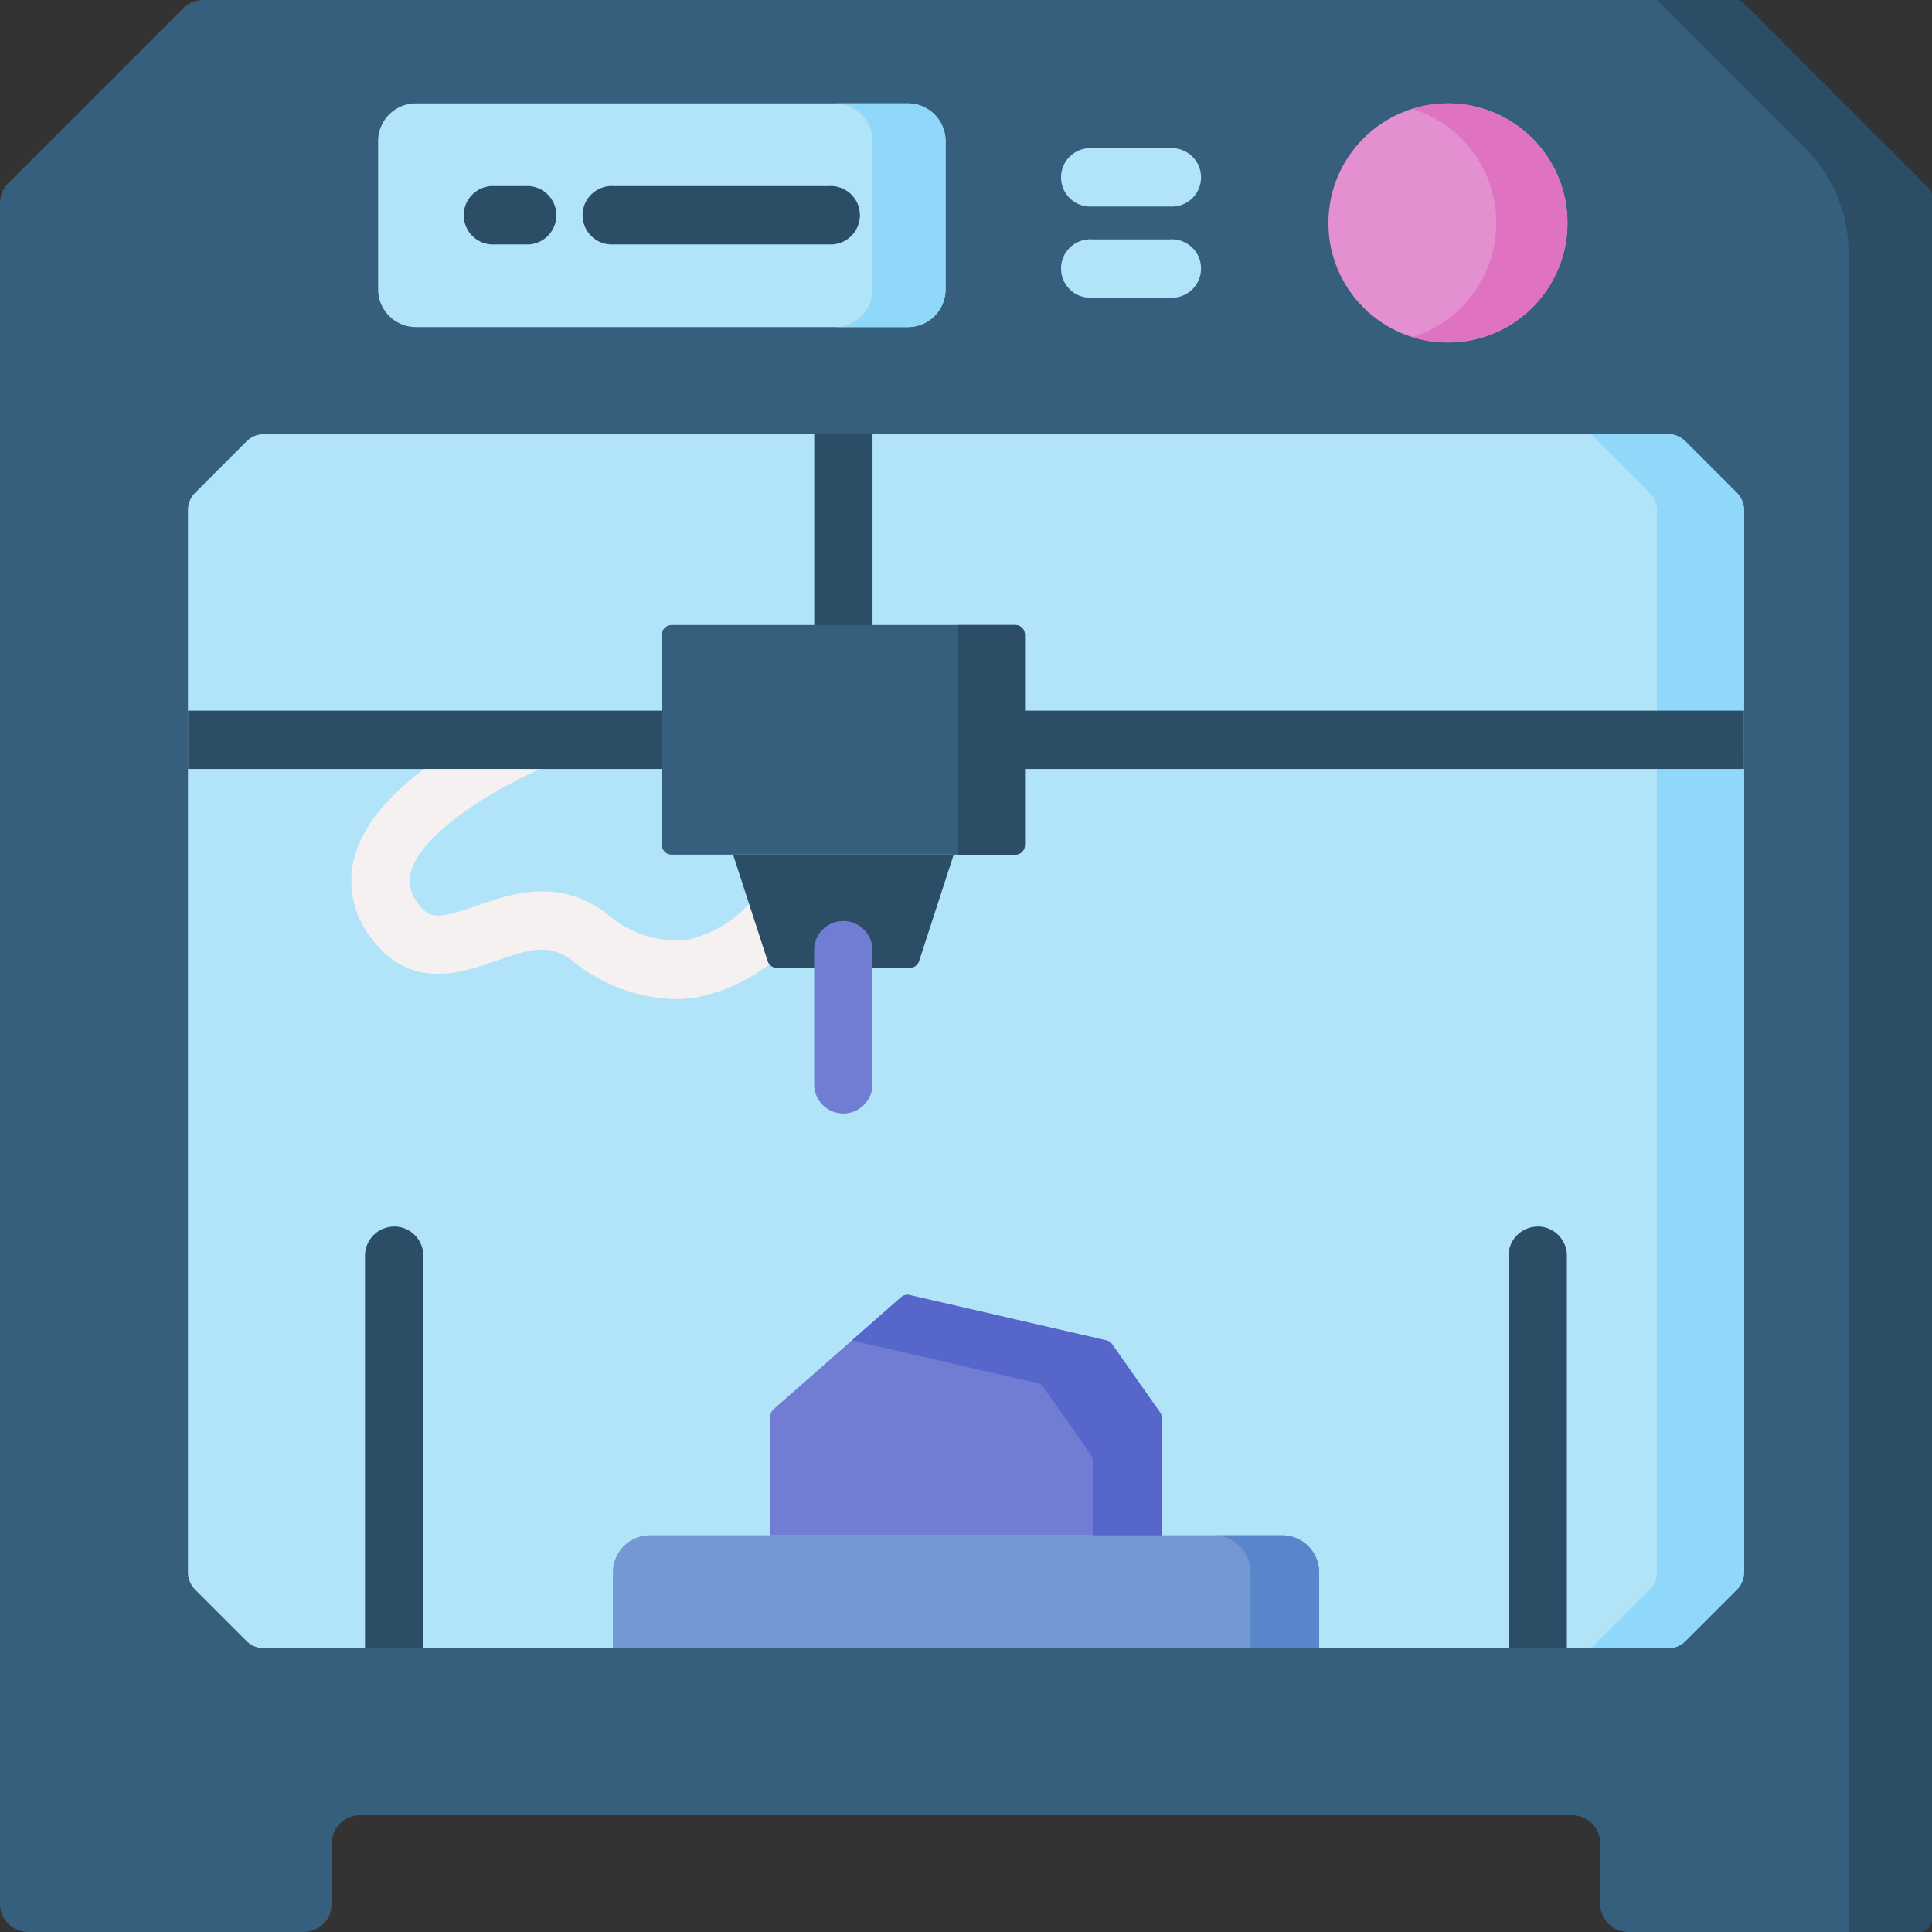 <svg xmlns="http://www.w3.org/2000/svg" xmlns:xlink="http://www.w3.org/1999/xlink" width="119" height="119" viewBox="0 0 119 119">
  <rect x="0" y="0" width="119" height="119" fill="#333333" stroke="none"/>
  <defs>
    <clipPath id="clip-path">
      <rect id="Rectángulo_5878" data-name="Rectángulo 5878" width="119" height="119" transform="translate(426 5477)" fill="#fff" stroke="#707070" stroke-width="1"/>
    </clipPath>
  </defs>
  <g id="Enmascarar_grupo_28" data-name="Enmascarar grupo 28" transform="translate(-426 -5477)" clip-path="url(#clip-path)">
    <g id="impresion-3d" transform="translate(426 5477)">
      <path id="Trazado_104674" data-name="Trazado 104674" d="M106.487,0H12.513a1.732,1.732,0,0,0-1.224.507L.507,11.288A1.732,1.732,0,0,0,0,12.513V117.268A1.732,1.732,0,0,0,1.732,119H18.7a1.732,1.732,0,0,0,1.732-1.732v-3.72a1.732,1.732,0,0,1,1.732-1.732H96.833a1.732,1.732,0,0,1,1.732,1.732v3.72A1.732,1.732,0,0,0,100.3,119h16.973A1.732,1.732,0,0,0,119,117.268V12.513a1.732,1.732,0,0,0-.507-1.224L107.712.507A1.732,1.732,0,0,0,106.487,0Z" fill="#365e7d"/>
      <g id="Grupo_55197" data-name="Grupo 55197">
        <path id="Trazado_104675" data-name="Trazado 104675" d="M106.971,0h-4.912l9.152,9.152a9.026,9.026,0,0,1,2.644,6.383V119h4.389a.757.757,0,0,0,.757-.757V12.029a.565.565,0,0,0-.165-.4L107.37.165a.565.565,0,0,0-.4-.165Z" fill="#2b4d66"/>
      </g>
      <path id="Trazado_104676" data-name="Trazado 104676" d="M103.814,101.078a1.527,1.527,0,0,1-1.08.447H16.265a1.527,1.527,0,0,1-1.08-.447l-3.161-3.161a1.526,1.526,0,0,1-.447-1.08V31.429a1.527,1.527,0,0,1,.447-1.08l3.161-3.161a1.527,1.527,0,0,1,1.08-.447h86.47a1.527,1.527,0,0,1,1.08.447l3.161,3.161a1.526,1.526,0,0,1,.447,1.08V96.838a1.527,1.527,0,0,1-.447,1.08Z" fill="#b1e4f9"/>
      <path id="Trazado_104677" data-name="Trazado 104677" d="M103.814,27.189a1.527,1.527,0,0,0-1.08-.447H98l3.608,3.608a1.527,1.527,0,0,1,.447,1.08V96.838a1.527,1.527,0,0,1-.447,1.08L98,101.526h4.731a1.527,1.527,0,0,0,1.08-.447l3.161-3.161a1.527,1.527,0,0,0,.447-1.08V31.429a1.527,1.527,0,0,0-.447-1.08l-3.161-3.161Z" fill="#90d8f9"/>
      <path id="Trazado_104678" data-name="Trazado 104678" d="M58.242,17.823a2.323,2.323,0,0,1-2.323,2.323H25.614a2.323,2.323,0,0,1-2.323-2.323V8.692a2.323,2.323,0,0,1,2.323-2.323H55.919a2.323,2.323,0,0,1,2.323,2.323Z" fill="#b1e4f9"/>
      <path id="Trazado_104679" data-name="Trazado 104679" d="M55.919,6.369h-4.5a2.323,2.323,0,0,1,2.323,2.323v9.131a2.323,2.323,0,0,1-2.323,2.323h4.5a2.323,2.323,0,0,0,2.323-2.323V8.692A2.323,2.323,0,0,0,55.919,6.369Z" fill="#90d8f9"/>
      <path id="Trazado_104680" data-name="Trazado 104680" d="M24.282,75.551a1.8,1.8,0,0,0-1.8,1.8v24.179h3.592V77.346a1.8,1.8,0,0,0-1.8-1.8Z" fill="#2b4d66"/>
      <path id="Trazado_104681" data-name="Trazado 104681" d="M94.718,75.551a1.8,1.8,0,0,0-1.8,1.8v24.179h3.592V77.346a1.8,1.8,0,0,0-1.8-1.8Z" fill="#2b4d66"/>
      <circle id="Elipse_4143" data-name="Elipse 4143" cx="7.364" cy="7.364" r="7.364" transform="translate(81.822 6.369)" fill="#e490d0"/>
      <path id="Trazado_104682" data-name="Trazado 104682" d="M89.186,6.369a7.358,7.358,0,0,0-2.194.333,7.367,7.367,0,0,1,0,14.063,7.365,7.365,0,1,0,2.194-14.4Z" fill="#df73c1"/>
      <g id="Grupo_55200" data-name="Grupo 55200">
        <g id="Grupo_55198" data-name="Grupo 55198">
          <path id="Trazado_104683" data-name="Trazado 104683" d="M72.05,12.721H67.282a1.8,1.8,0,1,1,0-3.591H72.05a1.8,1.8,0,1,1,0,3.591Z" fill="#b1e4f9"/>
        </g>
        <g id="Grupo_55199" data-name="Grupo 55199">
          <path id="Trazado_104684" data-name="Trazado 104684" d="M72.05,18.336H67.282a1.8,1.8,0,1,1,0-3.591H72.05a1.8,1.8,0,1,1,0,3.591Z" fill="#b1e4f9"/>
        </g>
      </g>
      <g id="Grupo_55201" data-name="Grupo 55201">
        <path id="Trazado_104685" data-name="Trazado 104685" d="M41.563,61.542a10.454,10.454,0,0,1-6.354-2.4c-1.361-1.038-2.606-.678-4.69.049-2.121.74-5.326,1.857-7.729-1.517a5.659,5.659,0,0,1-.925-4.988c1.434-4.972,9.468-8.406,10.379-8.781a1.8,1.8,0,0,1,1.368,3.321c-2.826,1.168-7.577,3.954-8.3,6.457a2.079,2.079,0,0,0,.4,1.908c.73,1.025,1.2,1.052,3.62.209,2.146-.749,5.086-1.774,8.05.487a6.511,6.511,0,0,0,4.965,1.6,7.361,7.361,0,0,0,4.267-2.778,1.8,1.8,0,1,1,2.957,2.038,10.965,10.965,0,0,1-6.66,4.287,8.555,8.555,0,0,1-1.353.108Z" fill="#f6f1f1"/>
      </g>
      <g id="Grupo_55204" data-name="Grupo 55204">
        <g id="Grupo_55202" data-name="Grupo 55202">
          <path id="Trazado_104686" data-name="Trazado 104686" d="M32.341,15.053H30.493a1.8,1.8,0,1,1,0-3.591h1.848a1.8,1.8,0,1,1,0,3.591Z" fill="#2b4d66"/>
        </g>
        <g id="Grupo_55203" data-name="Grupo 55203">
          <path id="Trazado_104687" data-name="Trazado 104687" d="M51.039,15.053H37.812a1.8,1.8,0,1,1,0-3.591H51.039a1.8,1.8,0,1,1,0,3.591Z" fill="#2b4d66"/>
        </g>
      </g>
      <path id="Trazado_104688" data-name="Trazado 104688" d="M81.251,101.526h-43.5V96.845a2.279,2.279,0,0,1,2.279-2.279H78.972a2.279,2.279,0,0,1,2.279,2.279v4.681Z" fill="#7398d3"/>
      <path id="Trazado_104689" data-name="Trazado 104689" d="M81.251,96.845a2.279,2.279,0,0,0-2.279-2.278H74.748a2.279,2.279,0,0,1,2.279,2.278v4.681h4.224Z" fill="#5986cb"/>
      <path id="Trazado_104690" data-name="Trazado 104690" d="M47.453,94.566V87.248a.6.6,0,0,1,.2-.451L55.5,79.905a.6.6,0,0,1,.531-.134L68.141,82.56a.6.6,0,0,1,.357.24l2.941,4.179a.6.6,0,0,1,.109.346v7.242H47.453Z" fill="#707dd3"/>
      <path id="Trazado_104691" data-name="Trazado 104691" d="M68.5,82.8a.6.6,0,0,0-.357-.24L56.027,79.771a.6.6,0,0,0-.531.134l-3.023,2.658L63.9,85.194a.6.6,0,0,1,.357.24L67.2,89.613a.6.6,0,0,1,.109.346v4.608h4.241V87.324a.6.6,0,0,0-.109-.346Z" fill="#5766cb"/>
      <path id="Trazado_104692" data-name="Trazado 104692" d="M56.612,59.2a.6.6,0,0,1-.571.415H47.855a.6.6,0,0,1-.571-.415L45.153,52.64h13.59Z" fill="#2b4d66"/>
      <g id="Grupo_55205" data-name="Grupo 55205">
        <path id="Trazado_104693" data-name="Trazado 104693" d="M51.948,68.586a1.8,1.8,0,0,1-1.8-1.8V58.658a1.8,1.8,0,1,1,3.591,0V66.79A1.8,1.8,0,0,1,51.948,68.586Z" fill="#707dd3"/>
      </g>
      <g id="Grupo_55206" data-name="Grupo 55206">
        <path id="Trazado_104694" data-name="Trazado 104694" d="M43.161,43.774H11.578v3.592H43.16a1.8,1.8,0,0,0,0-3.592Z" fill="#2b4d66"/>
        <path id="Trazado_104695" data-name="Trazado 104695" d="M107.422,43.774H60.736a1.8,1.8,0,0,0,0,3.591h46.687Z" fill="#2b4d66"/>
        <path id="Trazado_104696" data-name="Trazado 104696" d="M50.152,26.742V40.894a1.8,1.8,0,0,0,3.591,0V26.742Z" fill="#2b4d66"/>
      </g>
      <g id="Grupo_55207" data-name="Grupo 55207">
        <path id="Trazado_104697" data-name="Trazado 104697" d="M63.13,52.04a.6.6,0,0,1-.6.6H41.367a.6.6,0,0,1-.6-.6V39.1a.6.6,0,0,1,.6-.6H62.529a.6.6,0,0,1,.6.6Z" fill="#365e7d"/>
      </g>
      <g id="Grupo_55208" data-name="Grupo 55208">
        <path id="Trazado_104698" data-name="Trazado 104698" d="M59.021,38.5V52.64h3.508a.6.6,0,0,0,.6-.6V39.1a.6.6,0,0,0-.6-.6H59.021Z" fill="#2b4d66"/>
      </g>
    </g>
  </g>
</svg>
